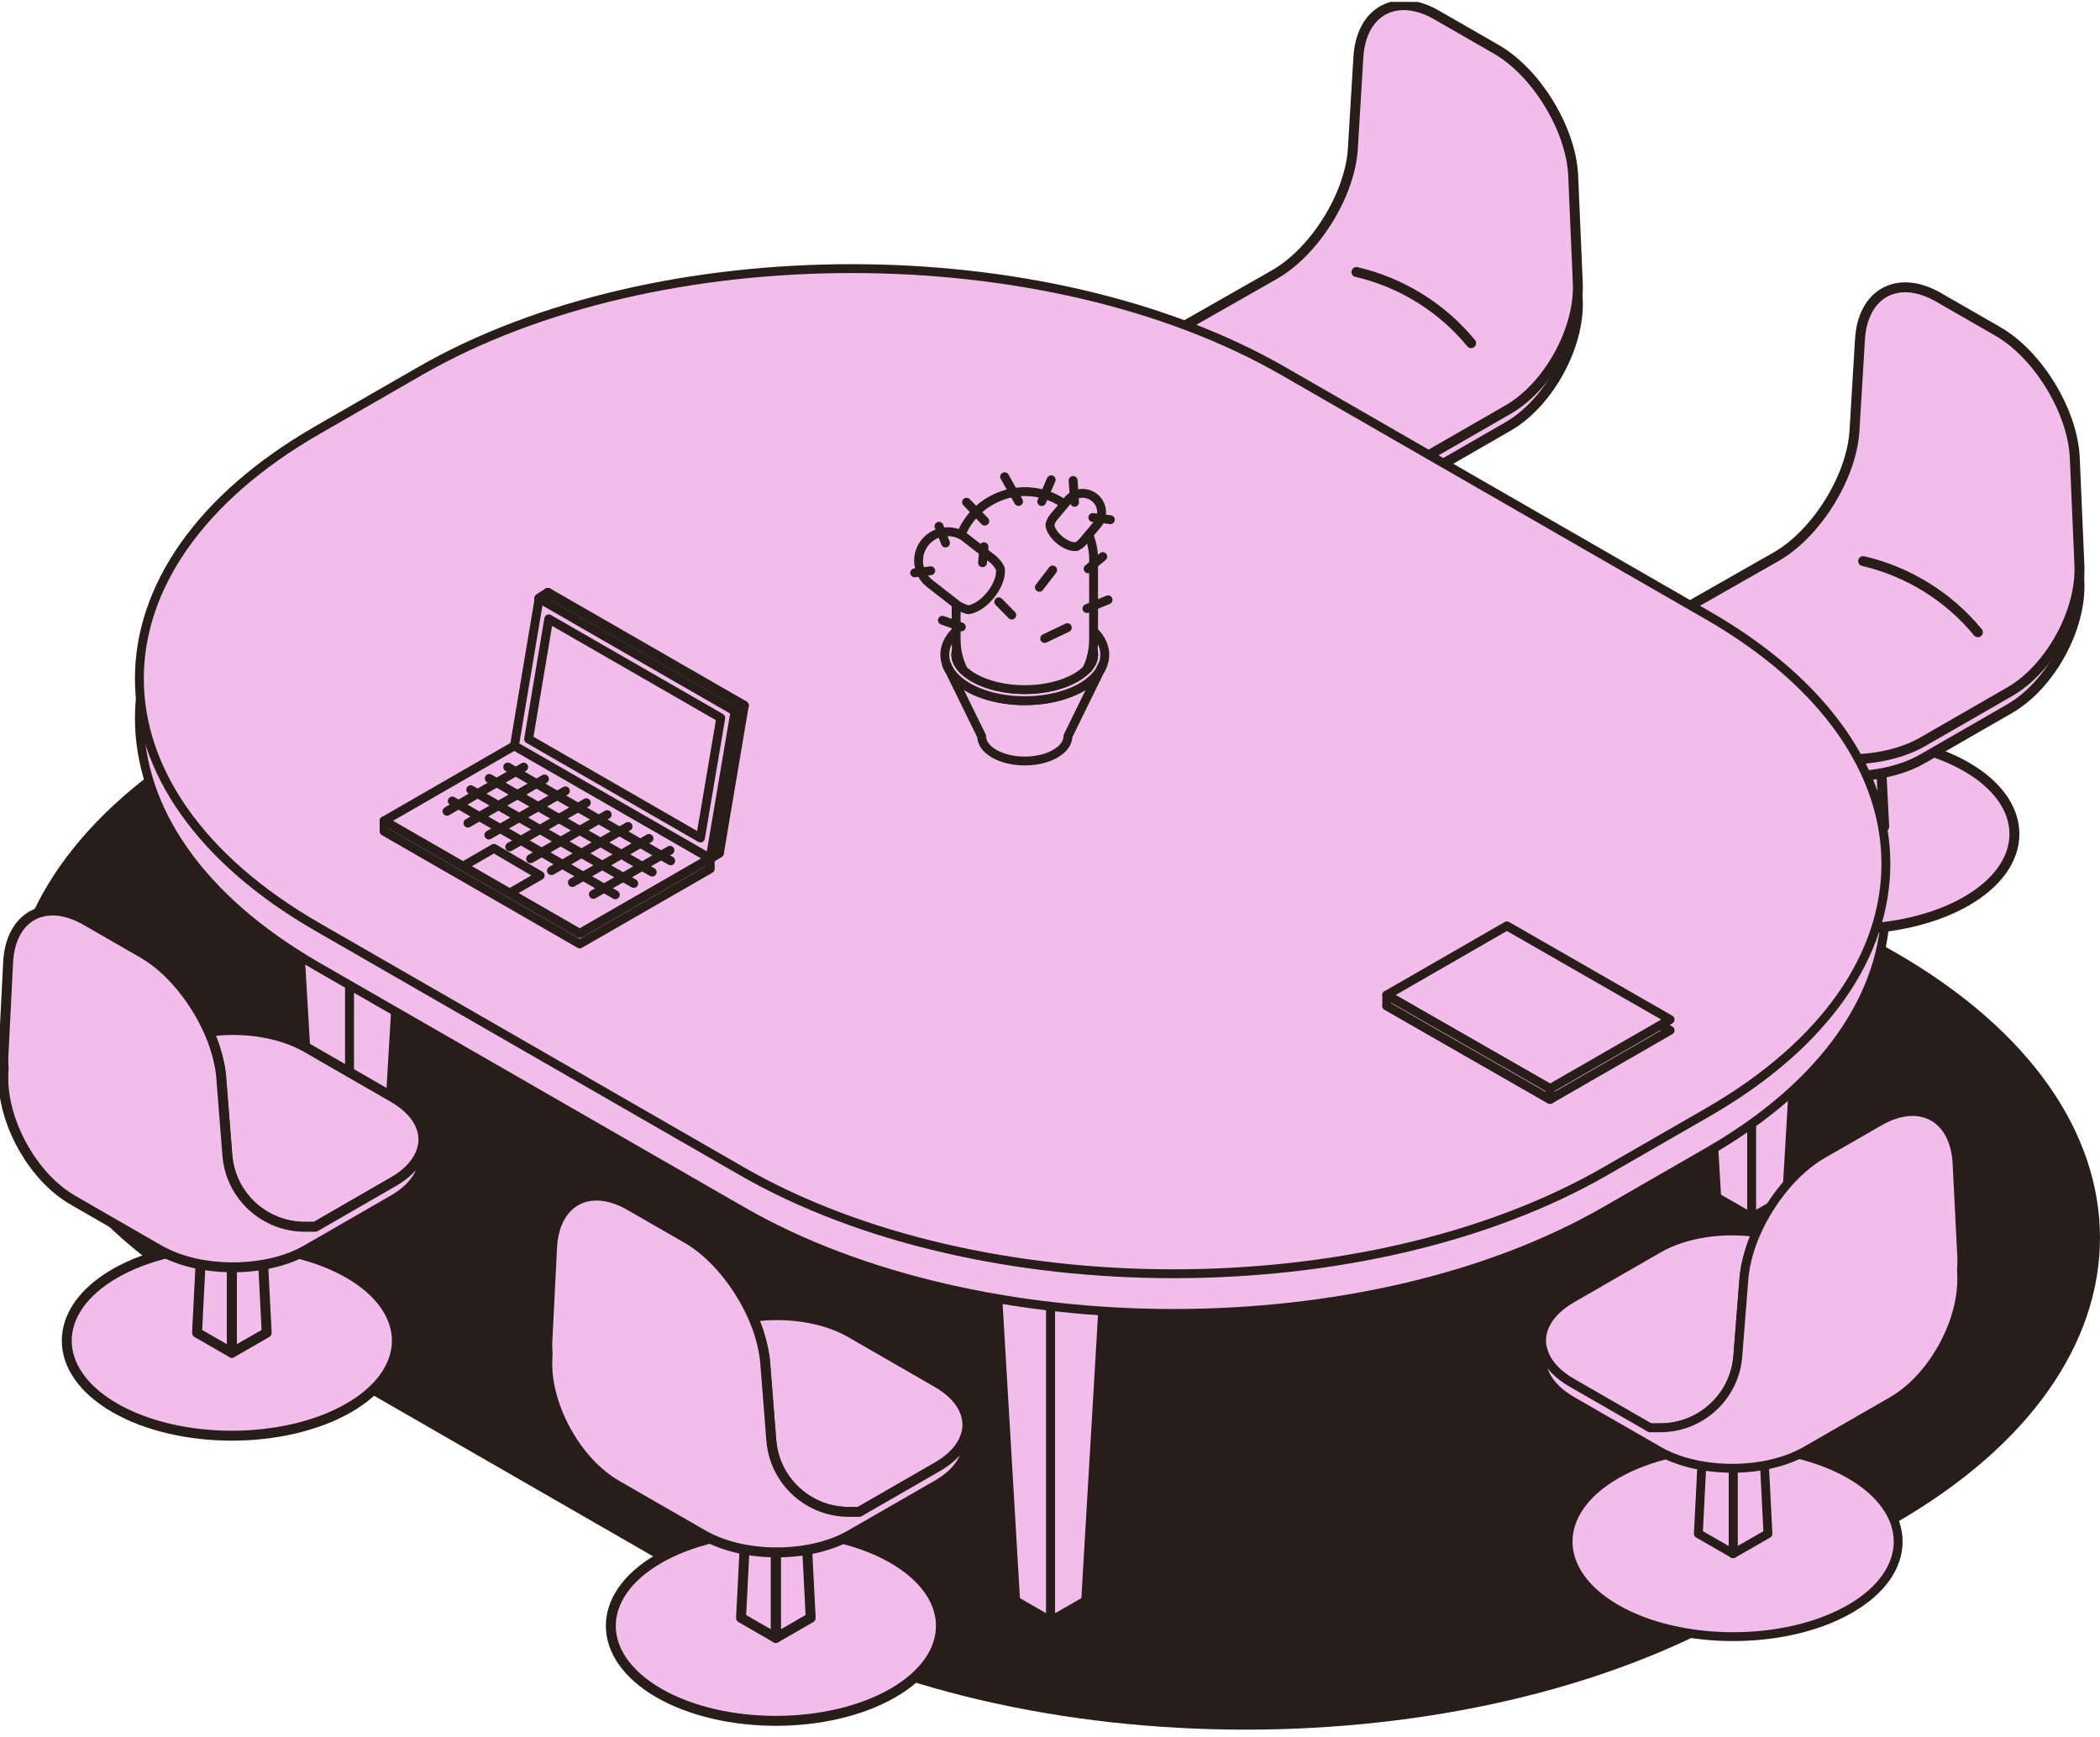 <svg width="237" height="196" viewBox="0 0 237 196" fill="none" xmlns="http://www.w3.org/2000/svg">
<g clip-path="url(#clip0_1646_8007)">
<path d="M24.079 147.093C-6.684 129.386 -6.684 100.415 24.079 82.708L41.523 72.667C72.286 54.96 122.623 54.96 153.379 72.667L213.925 107.51C244.688 125.217 244.688 154.189 213.925 171.895L196.481 181.937C165.718 199.643 115.382 199.643 84.625 181.937L24.079 147.093Z" fill="#281D18"/>
<path d="M37.999 97.539L31.466 101.3L24.933 97.539L31.466 93.777L37.999 97.539Z" fill="#F2BDEB" stroke="#281D18" stroke-width="1.12" stroke-linecap="round" stroke-linejoin="round"/>
<path d="M39.45 94.943V137.407L35.495 135.134L32.917 91.182L39.45 94.943Z" fill="#F2BDEB" stroke="#281D18" stroke-linecap="round" stroke-linejoin="round"/>
<path d="M45.985 91.182L43.401 135.134L39.452 137.407V94.943L45.985 91.182Z" fill="#F2BDEB" stroke="#281D18" stroke-linecap="round" stroke-linejoin="round"/>
<path d="M118.572 140.482V182.946L114.623 180.673L112.038 136.721L118.572 140.482Z" fill="#F2BDEB" stroke="#281D18" stroke-linecap="round" stroke-linejoin="round"/>
<path d="M125.107 136.721L122.522 180.673L118.573 182.946V140.482L125.107 136.721Z" fill="#F2BDEB" stroke="#281D18" stroke-linecap="round" stroke-linejoin="round"/>
<path d="M197.693 94.943V137.407L193.744 135.134L191.159 91.182L197.693 94.943Z" fill="#F2BDEB" stroke="#281D18" stroke-linecap="round" stroke-linejoin="round"/>
<path d="M204.224 91.182L201.639 135.134L197.691 137.407V94.943L204.224 91.182Z" fill="#F2BDEB" stroke="#281D18" stroke-linecap="round" stroke-linejoin="round"/>
<path d="M35.826 109.101C9.031 93.68 9.031 68.444 35.826 53.023L47.399 46.361C74.194 30.94 118.036 30.94 144.832 46.361L192.739 73.934C219.535 89.355 219.535 114.591 192.739 130.013L181.167 136.675C154.372 152.096 110.529 152.096 83.734 136.675L35.826 109.101Z" fill="#F2BDEB"/>
<path d="M35.826 109.101C9.031 93.68 9.031 68.444 35.826 53.023L47.399 46.361C74.194 30.94 118.036 30.94 144.832 46.361L192.739 73.934C219.535 89.355 219.535 114.591 192.739 130.013L181.167 136.675C154.372 152.096 110.529 152.096 83.734 136.675L35.826 109.101Z" stroke="#281D18" stroke-linecap="round" stroke-linejoin="round"/>
<path d="M195.53 101.722C188.276 97.546 188.276 90.716 195.53 86.54C202.784 82.364 214.649 82.364 221.903 86.54C229.157 90.716 229.157 97.546 221.903 101.722C214.649 105.898 202.784 105.898 195.53 101.722Z" fill="#F2BDEB"/>
<path d="M195.53 101.722C188.276 97.546 188.276 90.716 195.53 86.54C202.784 82.364 214.649 82.364 221.903 86.54C229.157 90.716 229.157 97.546 221.903 101.722C214.649 105.898 202.784 105.898 195.53 101.722Z" stroke="#281D18" stroke-width="1.12" stroke-linecap="round" stroke-linejoin="round"/>
<path d="M208.718 64.139V95.558L204.789 93.299L206.341 62.773L208.718 64.139Z" stroke="#281D18" stroke-width="1.12" stroke-linecap="round" stroke-linejoin="round"/>
<path d="M212.647 93.299L208.718 95.558V64.139L211.095 62.773L212.647 93.299Z" stroke="#281D18" stroke-width="1.12" stroke-linecap="round" stroke-linejoin="round"/>
<path d="M225.473 39.318C230.025 41.94 233.935 48.362 234.155 53.599L234.675 65.7C234.902 70.937 231.363 77.359 226.81 79.981L216.991 85.633C212.439 88.255 204.977 88.268 200.418 85.672L190.345 79.943C185.78 77.347 185.78 73.093 190.345 70.497L200.418 64.761C204.983 62.165 208.977 55.755 209.289 50.531L209.913 40.205C210.231 34.974 214.212 32.837 218.764 35.459L225.473 39.318Z" fill="#F2BDEB"/>
<path d="M225.473 39.318C230.025 41.94 233.935 48.362 234.155 53.599L234.675 65.7C234.902 70.937 231.363 77.359 226.81 79.981L216.991 85.633C212.439 88.255 204.977 88.268 200.418 85.672L190.345 79.943C185.78 77.347 185.78 73.093 190.345 70.497L200.418 64.761C204.983 62.165 208.977 55.755 209.289 50.531L209.913 40.205C210.231 34.974 214.212 32.837 218.764 35.459L225.473 39.318Z" stroke="#281D18" stroke-width="1.12" stroke-linecap="round" stroke-linejoin="round"/>
<path d="M225.473 37.407C230.025 40.029 233.935 46.452 234.155 51.689L234.675 63.789C234.902 69.027 231.363 75.449 226.81 78.071L216.991 83.723C212.439 86.345 204.977 86.358 200.418 83.762L190.345 78.032C185.78 75.436 185.78 71.183 190.345 68.587L200.418 62.851C204.983 60.255 208.977 53.845 209.289 48.621L209.913 38.294C210.231 33.063 214.212 30.927 218.764 33.549L225.473 37.407Z" fill="#F2BDEB"/>
<path d="M225.473 37.407C230.025 40.029 233.935 46.452 234.155 51.689L234.675 63.789C234.902 69.027 231.363 75.449 226.81 78.071L216.991 83.723C212.439 86.345 204.977 86.358 200.418 83.762L190.345 78.032C185.78 75.436 185.78 71.183 190.345 68.587L200.418 62.851C204.983 60.255 208.977 53.845 209.289 48.621L209.913 38.294C210.231 33.063 214.212 30.927 218.764 33.549L225.473 37.407Z" stroke="#281D18" stroke-width="1.12" stroke-linecap="round" stroke-linejoin="round"/>
<path d="M223.212 71.358C219.939 67.357 215.308 64.489 210.269 63.33" stroke="#281D18" stroke-width="1.12" stroke-linecap="round" stroke-linejoin="round"/>
<path d="M138.924 69.868C131.67 65.692 131.67 58.862 138.924 54.687C146.178 50.511 158.043 50.511 165.297 54.687C172.551 58.862 172.551 65.692 165.297 69.868C158.043 74.044 146.178 74.044 138.924 69.868Z" fill="#F2BDEB"/>
<path d="M138.924 69.868C131.67 65.692 131.67 58.862 138.924 54.687C146.178 50.511 158.043 50.511 165.297 54.687C172.551 58.862 172.551 65.692 165.297 69.868C158.043 74.044 146.178 74.044 138.924 69.868Z" stroke="#281D18" stroke-width="1.12" stroke-linecap="round" stroke-linejoin="round"/>
<path d="M152.108 32.286V63.705L148.179 61.445L149.731 30.92L152.108 32.286Z" stroke="#281D18" stroke-width="1.12" stroke-linecap="round" stroke-linejoin="round"/>
<path d="M156.034 61.445L152.105 63.705V32.286L154.482 30.92L156.034 61.445Z" stroke="#281D18" stroke-width="1.12" stroke-linecap="round" stroke-linejoin="round"/>
<path d="M168.863 7.466C173.416 10.088 177.325 16.51 177.546 21.748L178.065 33.848C178.293 39.086 174.753 45.508 170.201 48.13L160.382 53.782C155.829 56.404 148.367 56.417 143.808 53.821L133.736 48.091C129.17 45.495 129.17 41.242 133.736 38.645L143.808 32.909C148.374 30.313 152.368 23.904 152.679 18.679L153.303 8.353C153.621 3.122 157.602 0.985 162.155 3.607L168.863 7.466Z" fill="#F2BDEB"/>
<path d="M168.863 7.466C173.416 10.088 177.325 16.51 177.546 21.748L178.065 33.848C178.293 39.086 174.753 45.508 170.201 48.13L160.382 53.782C155.829 56.404 148.367 56.417 143.808 53.821L133.736 48.091C129.17 45.495 129.17 41.242 133.736 38.645L143.808 32.909C148.374 30.313 152.368 23.904 152.679 18.679L153.303 8.353C153.621 3.122 157.602 0.985 162.155 3.607L168.863 7.466Z" stroke="#281D18" stroke-width="1.12" stroke-linecap="round" stroke-linejoin="round"/>
<path d="M168.863 5.562C173.416 8.184 177.325 14.606 177.546 19.844L178.065 31.944C178.293 37.181 174.753 43.604 170.201 46.226L160.382 51.877C155.829 54.499 148.367 54.513 143.808 51.916L133.736 46.187C129.17 43.591 129.17 39.337 133.736 36.741L143.808 31.005C148.374 28.409 152.368 22 152.679 16.775L153.303 6.449C153.621 1.218 157.602 -0.919 162.155 1.703L168.863 5.562Z" fill="#F2BDEB"/>
<path d="M168.863 5.562C173.416 8.184 177.325 14.606 177.546 19.844L178.065 31.944C178.293 37.181 174.753 43.604 170.201 46.226L160.382 51.877C155.829 54.499 148.367 54.513 143.808 51.916L133.736 46.187C129.17 43.591 129.17 39.337 133.736 36.741L143.808 31.005C148.374 28.409 152.368 22 152.679 16.775L153.303 6.449C153.621 1.218 157.602 -0.919 162.155 1.703L168.863 5.562Z" stroke="#281D18" stroke-width="1.12" stroke-linecap="round" stroke-linejoin="round"/>
<path d="M166.025 38.729C162.751 34.728 158.121 31.86 153.082 30.701" stroke="#281D18" stroke-width="1.12" stroke-linecap="round" stroke-linejoin="round"/>
<path d="M35.826 104.623C9.031 89.202 9.031 63.966 35.826 48.544L47.399 41.882C74.194 26.461 118.036 26.461 144.832 41.882L192.739 69.456C219.535 84.877 219.535 110.113 192.739 125.534L181.167 132.196C154.372 147.617 110.529 147.617 83.734 132.196L35.826 104.623Z" fill="#F2BDEB"/>
<path d="M35.826 104.623C9.031 89.202 9.031 63.966 35.826 48.544L47.399 41.882C74.194 26.461 118.036 26.461 144.832 41.882L192.739 69.456C219.535 84.877 219.535 110.113 192.739 125.534L181.167 132.196C154.372 147.617 110.529 147.617 83.734 132.196L35.826 104.623Z" stroke="#281D18" stroke-linecap="round" stroke-linejoin="round"/>
<path d="M39.348 158.907C46.602 154.732 46.602 147.901 39.348 143.726C32.094 139.55 20.229 139.55 12.975 143.726C5.721 147.901 5.721 154.732 12.975 158.907C20.229 163.083 32.094 163.083 39.348 158.907Z" fill="#F2BDEB"/>
<path d="M39.348 158.907C46.602 154.732 46.602 147.901 39.348 143.726C32.094 139.55 20.229 139.55 12.975 143.726C5.721 147.901 5.721 154.732 12.975 158.907C20.229 163.083 32.094 163.083 39.348 158.907Z" stroke="#281D18" stroke-width="1.12" stroke-linecap="round" stroke-linejoin="round"/>
<path d="M26.167 121.261V152.68L30.096 150.421L28.544 119.889L26.167 121.261Z" stroke="#281D18" stroke-width="1.12" stroke-linecap="round" stroke-linejoin="round"/>
<path d="M22.238 150.421L26.167 152.68V121.261L23.79 119.889L22.238 150.421Z" stroke="#281D18" stroke-width="1.12" stroke-linecap="round" stroke-linejoin="round"/>
<path d="M47.648 129.651C47.284 131.03 46.193 132.344 44.368 133.393L35.569 138.469H34.406C29.815 138.469 26.003 134.953 25.645 130.389L24.977 121.888C24.912 120.756 24.671 119.571 24.288 118.38C27.905 118.017 31.769 118.638 34.555 120.238L44.375 125.896C46.206 126.958 47.297 128.272 47.654 129.651H47.648Z" fill="#F2BDEB" stroke="#281D18" stroke-width="1.12" stroke-linecap="round" stroke-linejoin="round"/>
<path d="M47.648 129.651C47.284 131.03 46.193 132.344 44.368 133.393L35.568 138.468H34.406C29.814 138.468 26.002 134.953 25.645 130.389L24.976 121.888C24.911 120.755 24.671 119.57 24.288 118.379C24.087 117.732 23.84 117.078 23.554 116.437C27.373 115.906 31.581 116.508 34.555 118.211L44.374 123.869C47.102 125.442 48.193 127.605 47.654 129.651H47.648Z" fill="#F2BDEB" stroke="#281D18" stroke-width="1.12" stroke-linecap="round" stroke-linejoin="round"/>
<path d="M44.368 135.426L35.569 140.501H35.556L34.549 141.084C30.308 143.512 23.548 143.687 18.976 141.576C18.898 141.537 18.82 141.505 18.749 141.466C18.489 141.349 18.242 141.22 18.002 141.084L8.176 135.426C7.897 135.264 7.631 135.089 7.371 134.908C3.221 132.033 0.143 126.064 0.389 121.15L0.415 120.632C0.37 120.114 0.363 119.609 0.389 119.117L0.915 108.636C1.175 103.398 5.117 101.268 9.676 103.884L16.144 107.606C19.177 109.354 21.95 112.786 23.567 116.431C23.853 117.078 24.1 117.732 24.301 118.373C24.684 119.564 24.925 120.749 24.99 121.882L25.659 130.382C26.016 134.947 29.828 138.462 34.419 138.462H35.582L44.381 133.386C46.206 132.337 47.297 131.023 47.661 129.644C48.2 131.69 47.102 133.852 44.381 135.419L44.368 135.426Z" fill="#F2BDEB" stroke="#281D18" stroke-width="1.12" stroke-linecap="round" stroke-linejoin="round"/>
<path d="M100.75 191.091C108.004 186.915 108.004 180.085 100.75 175.909C93.496 171.733 81.631 171.733 74.377 175.909C67.123 180.085 67.123 186.915 74.377 191.091C81.631 195.267 93.496 195.267 100.75 191.091Z" fill="#F2BDEB"/>
<path d="M100.75 191.091C108.004 186.915 108.004 180.085 100.75 175.909C93.496 171.733 81.631 171.733 74.377 175.909C67.123 180.085 67.123 186.915 74.377 191.091C81.631 195.267 93.496 195.267 100.75 191.091Z" stroke="#281D18" stroke-width="1.12" stroke-linecap="round" stroke-linejoin="round"/>
<path d="M87.562 153.436V184.862L91.491 182.596L89.939 152.07L87.562 153.436Z" stroke="#281D18" stroke-width="1.12" stroke-linecap="round" stroke-linejoin="round"/>
<path d="M83.632 182.596L87.561 184.862V153.436L85.184 152.07L83.632 182.596Z" stroke="#281D18" stroke-width="1.12" stroke-linecap="round" stroke-linejoin="round"/>
<path d="M109.045 161.834C108.681 163.213 107.59 164.527 105.766 165.576L96.953 170.652H95.79C91.206 170.652 87.393 167.136 87.036 162.572L86.367 154.072C86.296 152.939 86.056 151.754 85.679 150.556C89.296 150.2 93.16 150.822 95.946 152.421L105.766 158.079C107.597 159.141 108.688 160.455 109.045 161.834Z" fill="#F2BDEB" stroke="#281D18" stroke-width="1.12" stroke-linecap="round" stroke-linejoin="round"/>
<path d="M109.045 161.834C108.681 163.213 107.59 164.527 105.765 165.576L96.952 170.652H95.79C91.205 170.652 87.393 167.137 87.036 162.572L86.367 154.072C86.295 152.939 86.055 151.754 85.678 150.556C85.477 149.909 85.23 149.268 84.945 148.621C88.763 148.09 92.971 148.692 95.946 150.394L105.765 156.053C108.493 157.62 109.584 159.788 109.045 161.834Z" fill="#F2BDEB" stroke="#281D18" stroke-width="1.12" stroke-linecap="round" stroke-linejoin="round"/>
<path d="M105.764 167.601L96.952 172.671H96.945L95.939 173.253C91.698 175.688 84.937 175.862 80.365 173.745C80.287 173.719 80.21 173.681 80.138 173.642C79.878 173.519 79.632 173.389 79.391 173.253L69.566 167.601C69.286 167.44 69.02 167.265 68.76 167.083C64.604 164.209 61.519 158.24 61.779 153.326L61.805 152.808C61.76 152.303 61.747 151.792 61.779 151.293L62.305 140.812C62.565 135.574 66.507 133.444 71.059 136.06L77.534 139.782C80.567 141.53 83.34 144.961 84.957 148.606C85.243 149.254 85.489 149.895 85.691 150.542C86.067 151.74 86.308 152.931 86.379 154.058L87.048 162.558C87.405 167.122 91.217 170.638 95.802 170.638H96.965L105.777 165.562C107.602 164.513 108.693 163.199 109.057 161.82C109.596 163.866 108.498 166.028 105.777 167.595L105.764 167.601Z" fill="#F2BDEB" stroke="#281D18" stroke-width="1.12" stroke-linecap="round" stroke-linejoin="round"/>
<path d="M182.409 181.587C175.155 177.411 175.155 170.581 182.409 166.405C189.663 162.229 201.528 162.229 208.782 166.405C216.036 170.581 216.036 177.411 208.782 181.587C201.528 185.763 189.663 185.763 182.409 181.587Z" fill="#F2BDEB"/>
<path d="M182.409 181.587C175.155 177.411 175.155 170.581 182.409 166.405C189.663 162.229 201.528 162.229 208.782 166.405C216.036 170.581 216.036 177.411 208.782 181.587C201.528 185.763 189.663 185.763 182.409 181.587Z" stroke="#281D18" stroke-linecap="round" stroke-linejoin="round"/>
<path d="M195.6 143.938V175.357L191.671 173.098L193.223 142.572L195.6 143.938Z" stroke="#281D18" stroke-linecap="round" stroke-linejoin="round"/>
<path d="M199.526 173.1L195.597 175.359V143.94L197.974 142.574L199.526 173.1Z" stroke="#281D18" stroke-linecap="round" stroke-linejoin="round"/>
<path d="M198.213 139.117C197.928 139.764 197.681 140.418 197.48 141.059C197.096 142.257 196.863 143.435 196.791 144.574L196.122 153.068C195.765 157.633 191.953 161.148 187.368 161.148H186.206L177.393 156.072C175.568 155.024 174.477 153.709 174.113 152.33C173.574 150.285 174.665 148.122 177.393 146.549L187.212 140.891C190.187 139.188 194.395 138.586 198.213 139.117Z" fill="#F2BDEB" stroke="#281D18" stroke-linecap="round" stroke-linejoin="round"/>
<path d="M221.382 143.829C221.635 148.743 218.55 154.712 214.401 157.587C214.141 157.768 213.868 157.943 213.595 158.105L203.769 163.763C203.529 163.899 203.282 164.029 203.023 164.145C202.951 164.184 202.88 164.216 202.795 164.255C198.217 166.366 191.463 166.191 187.222 163.763L186.216 163.18H186.209L177.396 158.105C174.675 156.538 173.578 154.376 174.117 152.33C174.481 153.709 175.572 155.023 177.396 156.072L186.209 161.148H187.372C191.956 161.148 195.769 157.632 196.126 153.068L196.795 144.574C196.866 143.434 197.1 142.256 197.483 141.058C197.684 140.411 197.931 139.757 198.217 139.116C199.834 135.471 202.6 132.046 205.64 130.292L212.115 126.569C216.66 123.954 220.602 126.084 220.869 131.321L221.395 141.803C221.421 142.301 221.408 142.813 221.369 143.318L221.395 143.836L221.382 143.829Z" fill="#F2BDEB" stroke="#281D18" stroke-linecap="round" stroke-linejoin="round"/>
<path d="M44.362 93.234L65.43 105.36L79.146 97.468L58.059 85.336L44.362 93.234Z" fill="#F2BDEB" stroke="#281D18" stroke-width="1.12" stroke-linecap="round" stroke-linejoin="round"/>
<path d="M43.347 92.644L44.36 93.234L65.427 105.36L79.143 97.468L80.143 96.904L80.163 96.891L80.143 96.879L58.056 84.17L43.347 92.644Z" fill="#F2BDEB" stroke="#281D18" stroke-linecap="round" stroke-linejoin="round"/>
<path d="M52.245 97.772L55.739 95.752L60.961 98.814L57.506 100.802L52.245 97.772Z" fill="#F2BDEB" stroke="#281D18" stroke-linecap="round" stroke-linejoin="round"/>
<path d="M83.942 79.638L61.836 66.916L59.05 83.535L81.137 96.25L83.942 79.638Z" fill="#F2BDEB" stroke="#281D18" stroke-width="1.12" stroke-linecap="round" stroke-linejoin="round"/>
<path d="M43.347 92.644V93.823L65.427 106.538L80.163 98.057L80.143 96.904L79.143 97.468L65.427 105.36L44.36 93.234L43.347 92.644Z" fill="#F2BDEB" stroke="#281D18" stroke-linecap="round" stroke-linejoin="round"/>
<path d="M80.144 96.905V96.879" stroke="#281D18" stroke-width="1.12" stroke-linecap="round" stroke-linejoin="round"/>
<path d="M82.95 80.272L60.844 67.551L58.058 84.17L80.145 96.879L82.95 80.272Z" fill="#F2BDEB" stroke="#281D18" stroke-linecap="round" stroke-linejoin="round"/>
<path d="M81.344 81.024L61.932 69.85L59.659 83.413L79.051 94.581L81.344 81.024Z" stroke="#281D18" stroke-linecap="round" stroke-linejoin="round"/>
<path d="M60.847 67.55L61.84 66.916" stroke="#281D18" stroke-width="1.12" stroke-linecap="round" stroke-linejoin="round"/>
<path d="M82.952 80.273L83.946 79.639" stroke="#281D18" stroke-width="1.12" stroke-linecap="round" stroke-linejoin="round"/>
<path d="M80.144 96.878L81.137 96.25" stroke="#281D18" stroke-width="1.12" stroke-linecap="round" stroke-linejoin="round"/>
<path d="M57.3 86.572L75.692 97.157" stroke="#281D18" stroke-linecap="round" stroke-linejoin="round"/>
<path d="M55.214 87.853L73.606 98.432" stroke="#281D18" stroke-linecap="round" stroke-linejoin="round"/>
<path d="M53.128 89.129L71.526 99.708" stroke="#281D18" stroke-linecap="round" stroke-linejoin="round"/>
<path d="M51.046 90.404L69.444 100.989" stroke="#281D18" stroke-linecap="round" stroke-linejoin="round"/>
<path d="M50.449 91.563L59.099 86.578" stroke="#281D18" stroke-linecap="round" stroke-linejoin="round"/>
<path d="M52.808 92.903L61.452 87.918" stroke="#281D18" stroke-linecap="round" stroke-linejoin="round"/>
<path d="M55.167 94.245L63.811 89.26" stroke="#281D18" stroke-linecap="round" stroke-linejoin="round"/>
<path d="M57.527 95.585L66.17 90.6" stroke="#281D18" stroke-linecap="round" stroke-linejoin="round"/>
<path d="M59.882 96.924L68.526 91.939" stroke="#281D18" stroke-linecap="round" stroke-linejoin="round"/>
<path d="M62.237 98.264L70.881 93.279" stroke="#281D18" stroke-linecap="round" stroke-linejoin="round"/>
<path d="M64.597 99.606L73.241 94.627" stroke="#281D18" stroke-linecap="round" stroke-linejoin="round"/>
<path d="M66.964 100.945L75.608 95.967" stroke="#281D18" stroke-linecap="round" stroke-linejoin="round"/>
<path d="M156.503 113.525L170.063 105.717L188.481 116.289L174.934 124.09L156.503 113.525Z" fill="#F2BDEB" stroke="#281D18" stroke-linecap="round" stroke-linejoin="round"/>
<path d="M156.503 112.306L170.063 104.498L188.481 115.07L174.934 122.865L156.503 112.306Z" fill="#F2BDEB" stroke="#281D18" stroke-linecap="round" stroke-linejoin="round"/>
<path d="M156.503 112.307V113.524L174.934 124.09V122.866L156.503 112.307Z" fill="#F2BDEB" stroke="#281D18" stroke-linecap="round" stroke-linejoin="round"/>
<path d="M108.686 75.579C108.523 75.417 108.394 75.248 108.277 75.08H108.465C108.53 75.248 108.608 75.417 108.686 75.579Z" fill="#F2BDEB" stroke="#281D18" stroke-linecap="round" stroke-linejoin="round"/>
<path d="M123.019 75.08C122.915 75.229 122.798 75.384 122.656 75.527C122.727 75.378 122.792 75.229 122.85 75.08H123.013H123.019Z" fill="#F2BDEB" stroke="#281D18" stroke-linecap="round" stroke-linejoin="round"/>
<path d="M124.221 75.533L120.526 83.082C120.526 83.807 120.052 84.526 119.097 85.07C117.201 86.164 114.103 86.164 112.207 85.07C111.258 84.526 110.784 83.807 110.784 83.088L107.089 75.553C107.518 76.291 108.239 76.983 109.252 77.566C109.784 77.87 110.375 78.136 110.992 78.349C113.876 79.34 117.525 79.334 120.389 78.317C120.98 78.11 121.532 77.864 122.039 77.573C123.065 76.983 123.792 76.278 124.214 75.533H124.221Z" fill="#F2BDEB" stroke="#281D18" stroke-linecap="round" stroke-linejoin="round"/>
<path d="M107.089 75.559C106.991 75.397 106.913 75.242 106.855 75.08L107.089 75.559Z" fill="#F2BDEB" stroke="#281D18" stroke-linecap="round" stroke-linejoin="round"/>
<path d="M108.69 75.579C108.528 75.417 108.398 75.249 108.281 75.081C108.021 74.692 107.878 74.297 107.878 73.896C107.878 73.702 107.911 73.501 107.982 73.307C108.073 73.922 108.235 74.511 108.469 75.081C108.534 75.249 108.612 75.417 108.69 75.579Z" fill="#F2BDEB" stroke="#281D18" stroke-linecap="round" stroke-linejoin="round"/>
<path d="M124.442 75.081L124.221 75.534C123.793 76.278 123.072 76.984 122.046 77.573C121.539 77.864 120.987 78.117 120.396 78.317C117.532 79.334 113.882 79.341 110.999 78.35C110.382 78.136 109.798 77.877 109.259 77.567C108.245 76.984 107.518 76.291 107.096 75.553L106.862 75.074C106.343 73.773 106.687 72.381 107.908 71.209V72.18C107.908 72.556 107.94 72.931 107.986 73.3C107.921 73.494 107.882 73.695 107.882 73.889C107.882 74.291 108.018 74.686 108.284 75.074C108.401 75.249 108.531 75.411 108.694 75.573C109.012 75.896 109.408 76.201 109.889 76.472C111.382 77.334 113.48 77.826 115.649 77.826C117.818 77.826 119.922 77.334 121.409 76.472C121.916 76.181 122.331 75.857 122.656 75.521C122.793 75.372 122.916 75.223 123.02 75.074C123.28 74.686 123.416 74.284 123.422 73.883C123.422 73.701 123.39 73.52 123.332 73.339C123.39 72.957 123.422 72.582 123.422 72.187V71.222C124.624 72.394 124.968 73.779 124.449 75.074L124.442 75.081Z" fill="#F2BDEB" stroke="#281D18" stroke-linecap="round" stroke-linejoin="round"/>
<path d="M123.331 73.346C123.389 73.527 123.422 73.708 123.422 73.889C123.422 74.291 123.285 74.692 123.019 75.081C122.915 75.23 122.798 75.385 122.656 75.528C122.727 75.379 122.792 75.23 122.85 75.081C123.078 74.524 123.24 73.948 123.324 73.346H123.331Z" fill="#F2BDEB" stroke="#281D18" stroke-linecap="round" stroke-linejoin="round"/>
<path d="M124.435 75.088C124.376 75.237 124.305 75.392 124.214 75.535L124.435 75.088Z" fill="#F2BDEB" stroke="#281D18" stroke-linecap="round" stroke-linejoin="round"/>
<path d="M108.69 75.579C108.528 75.417 108.398 75.249 108.281 75.081C108.021 74.692 107.878 74.297 107.878 73.896C107.878 73.702 107.911 73.501 107.982 73.307C108.073 73.922 108.235 74.511 108.469 75.081C108.534 75.249 108.612 75.417 108.69 75.579Z" fill="#F2BDEB" stroke="#281D18" stroke-linecap="round" stroke-linejoin="round"/>
<path d="M123.414 73.895C123.414 74.297 123.278 74.698 123.011 75.087C122.907 75.236 122.791 75.391 122.648 75.533C122.719 75.384 122.784 75.236 122.843 75.087C123.07 74.53 123.232 73.954 123.317 73.352C123.375 73.533 123.408 73.714 123.408 73.895H123.414Z" fill="#F2BDEB" stroke="#281D18" stroke-linecap="round" stroke-linejoin="round"/>
<path d="M107.089 75.559C106.991 75.397 106.913 75.242 106.855 75.08L107.089 75.559Z" fill="#F2BDEB" stroke="#281D18" stroke-linecap="round" stroke-linejoin="round"/>
<path d="M108.69 75.579C108.528 75.417 108.398 75.249 108.281 75.081C108.021 74.692 107.878 74.297 107.878 73.896C107.878 73.702 107.911 73.501 107.982 73.307C108.073 73.922 108.235 74.511 108.469 75.081C108.534 75.249 108.612 75.417 108.69 75.579Z" fill="#F2BDEB" stroke="#281D18" stroke-linecap="round" stroke-linejoin="round"/>
<path d="M123.331 73.346C123.389 73.527 123.422 73.708 123.422 73.889C123.422 74.291 123.285 74.692 123.019 75.081C122.915 75.23 122.798 75.385 122.656 75.528C122.727 75.379 122.792 75.23 122.85 75.081C123.078 74.524 123.24 73.948 123.324 73.346H123.331Z" fill="#F2BDEB" stroke="#281D18" stroke-linecap="round" stroke-linejoin="round"/>
<path d="M124.435 75.088C124.376 75.237 124.305 75.392 124.214 75.535L124.435 75.088Z" fill="#F2BDEB" stroke="#281D18" stroke-linecap="round" stroke-linejoin="round"/>
<path d="M108.69 75.579C108.528 75.417 108.398 75.249 108.281 75.081C108.021 74.692 107.878 74.297 107.878 73.896C107.878 73.702 107.911 73.501 107.982 73.307C108.073 73.922 108.235 74.511 108.469 75.081C108.534 75.249 108.612 75.417 108.69 75.579Z" fill="#F2BDEB" stroke="#281D18" stroke-linecap="round" stroke-linejoin="round"/>
<path d="M123.414 73.895C123.414 74.297 123.278 74.698 123.011 75.087C122.907 75.236 122.791 75.391 122.648 75.533C122.719 75.384 122.784 75.236 122.843 75.087C123.07 74.53 123.232 73.954 123.317 73.352C123.375 73.533 123.408 73.714 123.408 73.895H123.414Z" fill="#F2BDEB" stroke="#281D18" stroke-linecap="round" stroke-linejoin="round"/>
<path d="M123.418 63.214V72.2C123.418 72.588 123.385 72.971 123.327 73.346C123.236 73.948 123.08 74.531 122.853 75.088C122.794 75.236 122.729 75.392 122.658 75.534C122.333 75.877 121.917 76.195 121.411 76.486C119.917 77.347 117.82 77.839 115.651 77.839C113.481 77.839 111.377 77.347 109.89 76.486C109.416 76.214 109.013 75.903 108.695 75.586C108.617 75.418 108.539 75.249 108.474 75.081C108.241 74.511 108.085 73.922 107.987 73.307C107.935 72.938 107.909 72.563 107.909 72.187V63.214C107.909 60.482 109.358 57.95 111.722 56.565H111.735C114.163 55.128 117.183 55.128 119.612 56.559C120.794 57.251 121.749 58.235 122.405 59.381C123.067 60.527 123.431 61.842 123.431 63.208L123.418 63.214Z" fill="#F2BDEB" stroke="#281D18" stroke-linecap="round" stroke-linejoin="round"/>
<path d="M108.968 60.701L111.975 63.045C112.105 63.148 112.222 63.252 112.338 63.375C112.514 63.563 112.67 63.763 112.793 63.983C112.826 64.042 112.865 64.106 112.89 64.165C112.923 64.359 112.916 64.585 112.89 64.825C112.793 65.544 112.41 66.372 111.838 67.091C111.267 67.81 110.559 68.386 109.884 68.658C109.669 68.742 109.462 68.8 109.273 68.82C109.195 68.807 109.124 68.787 109.046 68.761C108.799 68.69 108.559 68.587 108.325 68.463C108.189 68.386 108.059 68.295 107.929 68.198L104.929 65.861C104.013 65.149 103.545 64.009 103.695 62.863C103.851 61.679 104.636 60.675 105.747 60.235C106.286 60.021 106.864 59.963 107.422 60.041C107.981 60.118 108.513 60.339 108.968 60.701Z" fill="#F2BDEB" stroke="#281D18" stroke-linecap="round" stroke-linejoin="round"/>
<path d="M123.826 59.206L122.222 61.123C122.15 61.207 122.079 61.278 122.001 61.349C121.878 61.459 121.735 61.556 121.592 61.634C121.553 61.654 121.514 61.673 121.468 61.692C121.339 61.705 121.189 61.699 121.033 61.673C120.559 61.589 120.027 61.323 119.566 60.935C119.105 60.546 118.741 60.074 118.578 59.627C118.527 59.485 118.494 59.349 118.488 59.226C118.501 59.174 118.514 59.129 118.527 59.077C118.578 58.915 118.65 58.76 118.741 58.611C118.793 58.52 118.858 58.436 118.923 58.358L120.527 56.448C121.014 55.866 121.774 55.587 122.527 55.71C123.3 55.84 123.943 56.371 124.202 57.109C124.332 57.465 124.358 57.847 124.293 58.209C124.228 58.572 124.073 58.915 123.826 59.206Z" fill="#F2BDEB" stroke="#281D18" stroke-linecap="round" stroke-linejoin="round"/>
<path d="M121.271 56.695L121.109 54.228" stroke="#281D18" stroke-linecap="round" stroke-linejoin="round"/>
<path d="M123.332 58.41L125.312 58.656" stroke="#281D18" stroke-linecap="round" stroke-linejoin="round"/>
<path d="M106.706 61.285L105.972 59.395" stroke="#281D18" stroke-linecap="round" stroke-linejoin="round"/>
<path d="M105.038 64.412L103.226 64.658" stroke="#281D18" stroke-linecap="round" stroke-linejoin="round"/>
<path d="M110.886 63.511L111.048 61.705" stroke="#281D18" stroke-linecap="round" stroke-linejoin="round"/>
<path d="M122.8 64.204L124.456 62.818" stroke="#281D18" stroke-linecap="round" stroke-linejoin="round"/>
<path d="M122.667 68.683L125.057 67.699" stroke="#281D18" stroke-linecap="round" stroke-linejoin="round"/>
<path d="M108.491 70.757L106.355 70.006" stroke="#281D18" stroke-linecap="round" stroke-linejoin="round"/>
<path d="M114.95 56.597L113.378 53.807" stroke="#281D18" stroke-linecap="round" stroke-linejoin="round"/>
<path d="M117.566 56.609L118.637 54.143" stroke="#281D18" stroke-linecap="round" stroke-linejoin="round"/>
<path d="M117.3 66.289L118.8 64.334" stroke="#281D18" stroke-linecap="round" stroke-linejoin="round"/>
<path d="M117.898 72.064L120.456 70.84" stroke="#281D18" stroke-linecap="round" stroke-linejoin="round"/>
<path d="M114.186 69.421L112.718 67.926" stroke="#281D18" stroke-linecap="round" stroke-linejoin="round"/>
<path d="M111.14 58.818L109.081 56.682" stroke="#281D18" stroke-linecap="round" stroke-linejoin="round"/>
</g>
<defs>
<clipPath id="clip0_1646_8007">
<rect width="237" height="195" fill="white" transform="translate(-0.001 0.215)"/>
</clipPath>
</defs>
</svg>

